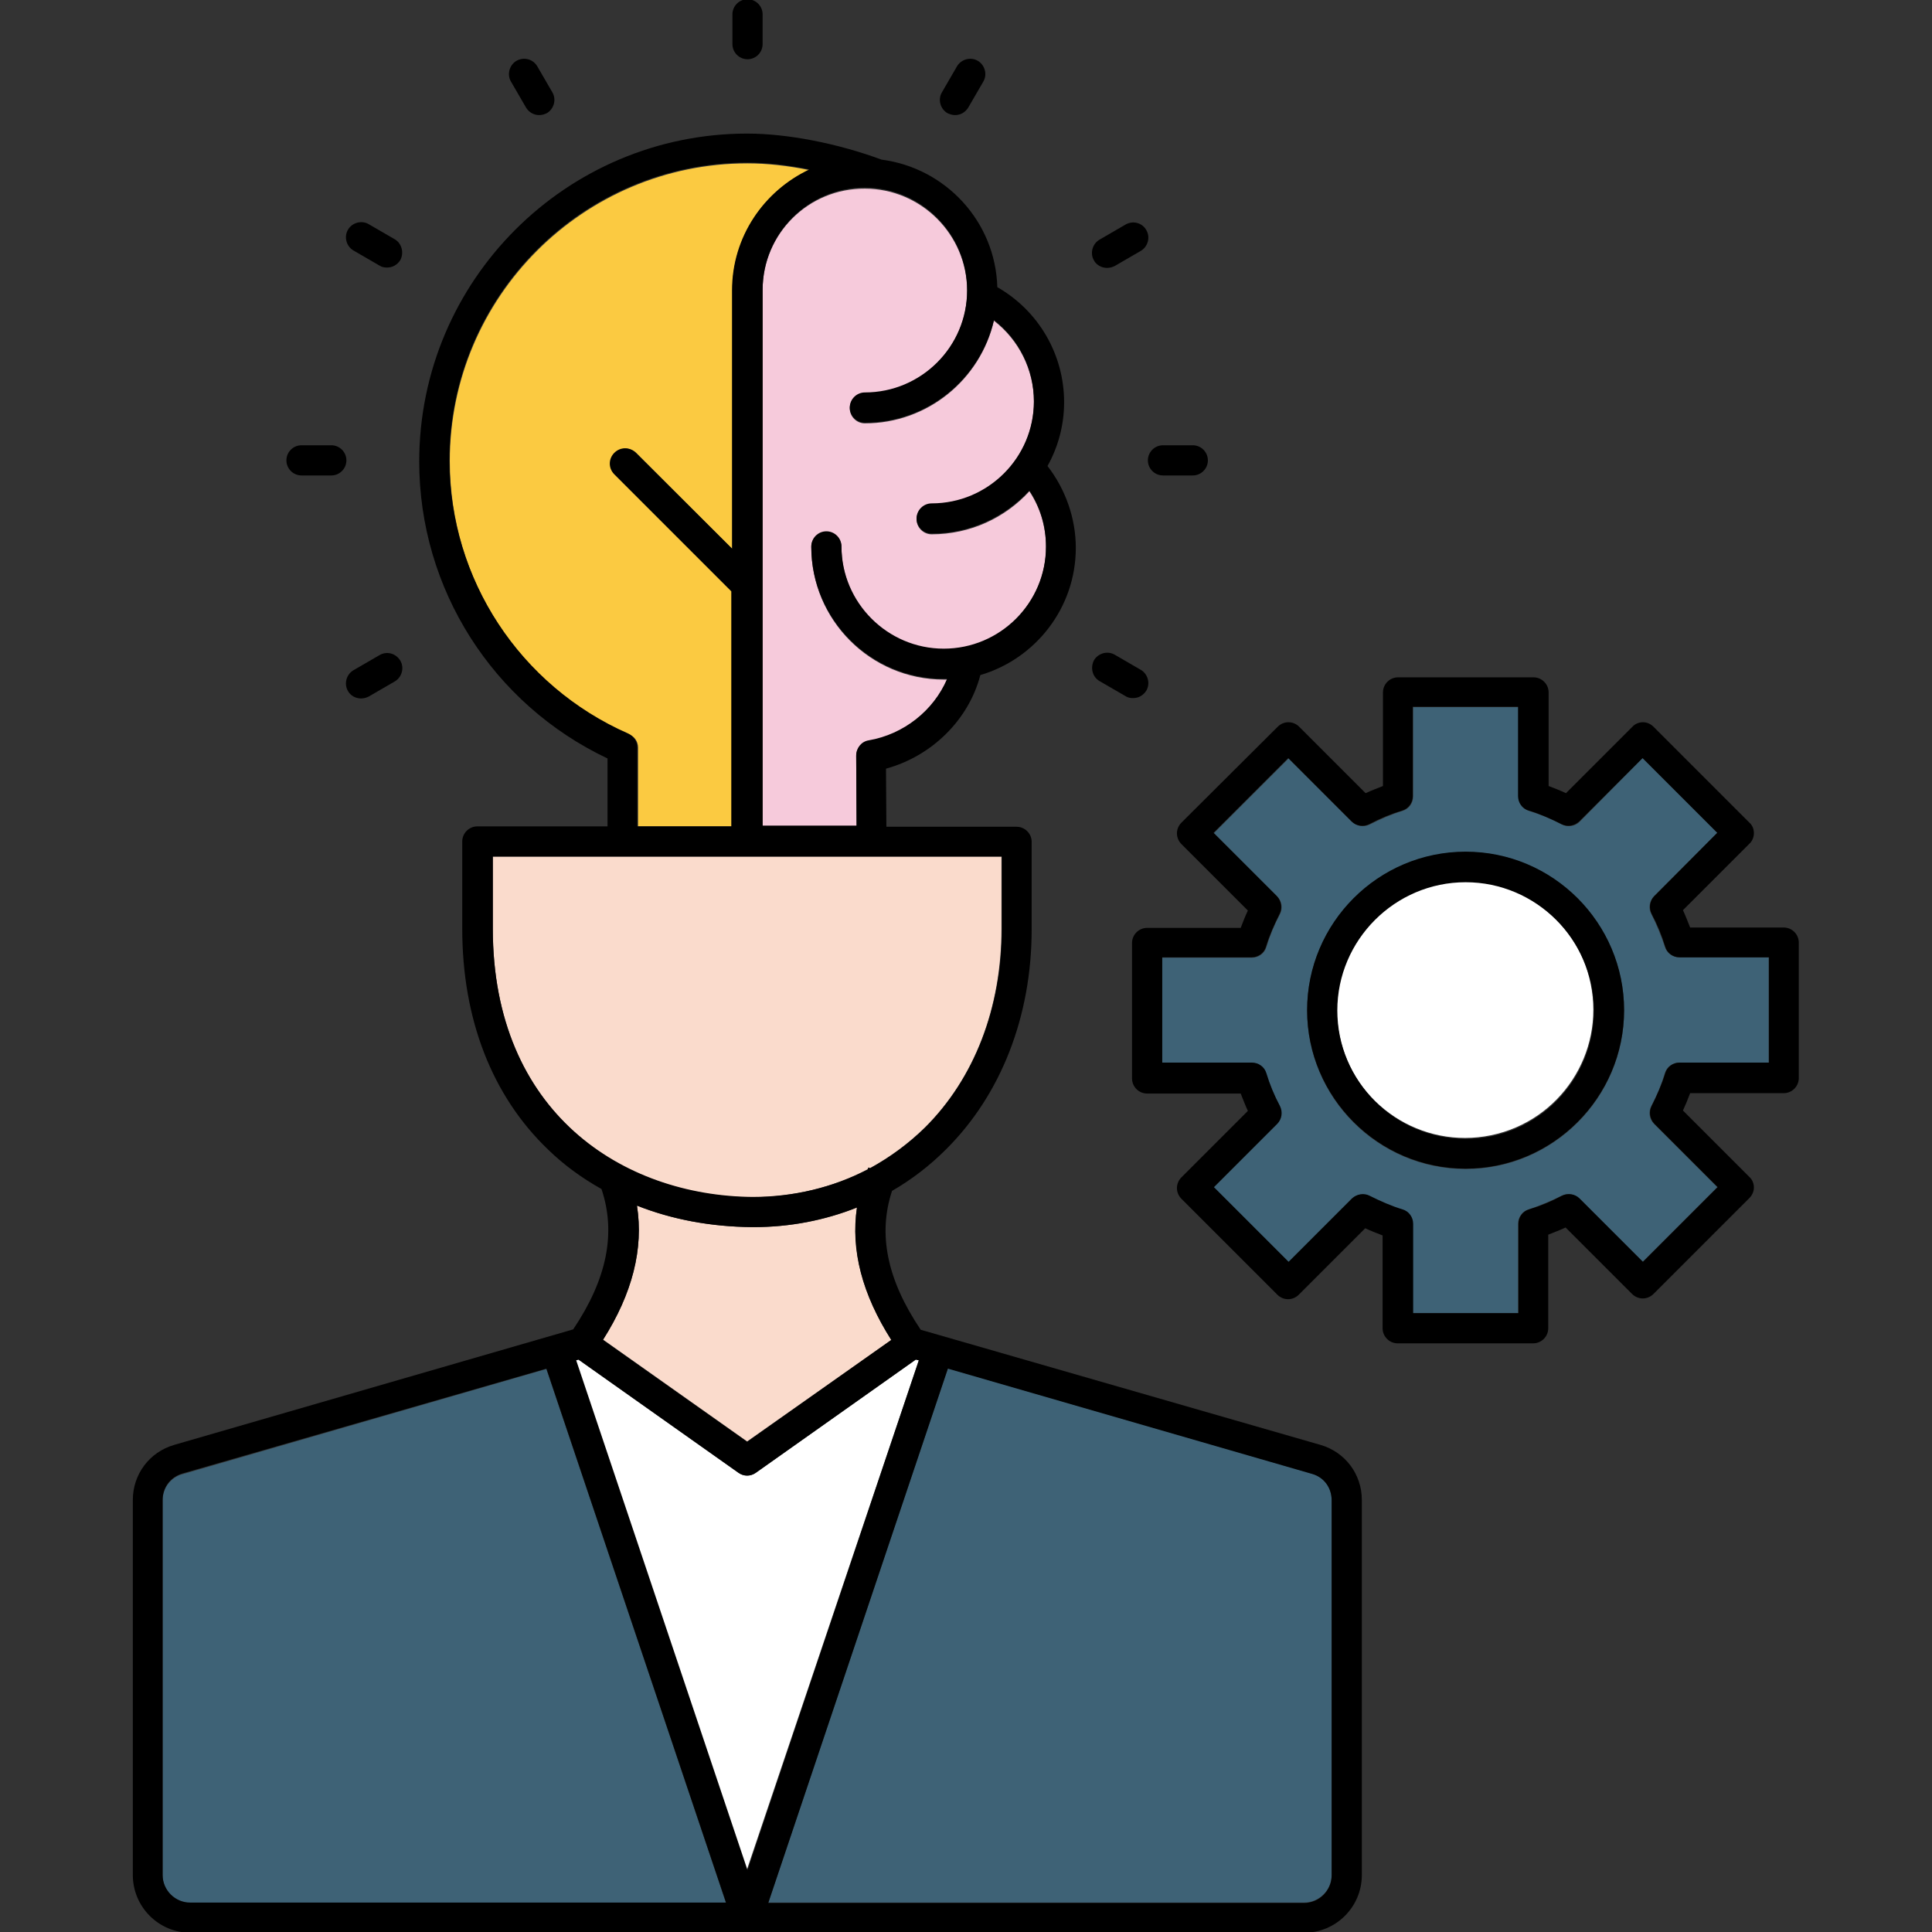 <svg id="Layer_1" enable-background="new 0 0 512 512" height="512" viewBox="0 0 512 512" width="512" xmlns="http://www.w3.org/2000/svg"><rect x="0" y="0" width="512" height="512" fill="#333333" stroke="none"/><g clip-rule="evenodd" fill-rule="evenodd"><path d="m418.6 217.8c-1.2 1.2-3.1 1.5-4.7.7-2.8-1.5-5.7-2.7-8.7-3.6-1.7-.5-2.8-2.1-2.8-3.8v-23.7h-27.9v23.7c0 1.7-1.1 3.3-2.8 3.8-3 .9-5.9 2.2-8.7 3.6-1.6.8-3.4.5-4.7-.7l-16.8-16.8-19.8 19.8 16.8 16.8c1.2 1.2 1.5 3.1.7 4.7-1.5 2.8-2.7 5.7-3.6 8.7-.5 1.7-2.1 2.8-3.8 2.8h-23.8v27.9h23.7c1.7 0 3.3 1.1 3.8 2.8 1 3 2.2 5.9 3.6 8.7.8 1.5.5 3.4-.7 4.7l-16.8 16.8 19.8 19.8 16.8-16.8c1.2-1.2 3.1-1.5 4.7-.7 2.8 1.5 5.7 2.7 8.7 3.6 1.7.5 2.8 2.1 2.8 3.8v23.6h27.9v-23.7c0-1.7 1.1-3.3 2.8-3.8 3-1 5.9-2.2 8.7-3.6 1.5-.8 3.4-.5 4.7.7l16.8 16.8 19.8-19.8-16.8-16.8c-1.2-1.2-1.5-3.1-.7-4.7 1.5-2.8 2.7-5.7 3.6-8.7.5-1.7 2.1-2.8 3.8-2.8h23.7v-27.9h-23.7c-1.7 0-3.3-1.1-3.8-2.8-1-3-2.2-5.9-3.6-8.7-.8-1.5-.5-3.4.7-4.7l16.8-16.8-19.8-19.8zm-30.2 92c-23.2 0-42-18.9-42-42s18.9-42 42-42 42 18.9 42 42-18.8 42-42 42z" fill="#3e6276"/><path d="m202.1 76.9v142.1h24.9l-.1-18.6c0-2 1.4-3.6 3.3-4 9.3-1.6 17.2-7.9 20.8-16.3-.3 0-.6 0-.9 0-19.4 0-35.1-15.8-35.1-35.1 0-2.2 1.8-4 4-4s4 1.8 4 4c0 15 12.2 27.1 27.1 27.1s27.1-12.2 27.1-27.1c0-5.4-1.5-10.4-4.4-14.8-6.4 7-15.6 11.4-25.9 11.4-2.2 0-4-1.8-4-4s1.8-4 4-4c15 0 27.1-12.2 27.1-27.1 0-8.5-4-16.4-10.6-21.5-3.6 15.6-17.6 27.2-34.2 27.2-2.2 0-4-1.8-4-4s1.8-4 4-4c15 0 27.1-12.2 27.1-27.1s-12.2-27.1-27.1-27.1c-14.9-.1-27.1 11.9-27.1 26.9z" fill="#f6cadb"/><ellipse cx="388.4" cy="267.7" fill="#fff" rx="34" ry="34" transform="matrix(.979 -.202 .202 .979 -46.059 83.948)"/><path d="m345.6 504.2c4 0 7.3-3.3 7.3-7.3v-99.4c0-3.3-2-6-5.2-7l-96.5-27.9-47.6 141.6z" fill="#3e6276"/><path d="m169.1 198.1v20.9h24.9v-62.2l-31-31c-1.6-1.6-1.6-4.1 0-5.7s4.1-1.6 5.7 0l25.4 25.4v-68.5c0-14.2 8.4-26.4 20.5-31.9-5.8-1.2-11.5-1.8-16.5-1.8-43.5 0-78.9 35.4-78.9 78.9 0 31.5 18.7 59.9 47.5 72.5 1.4.4 2.4 1.8 2.4 3.4z" fill="#fbca41"/><path d="m43.1 397.6v99.4c0 4 3.3 7.3 7.3 7.3h142l-47.6-141.5-96.5 27.9c-3 .8-5.2 3.6-5.2 6.9z" fill="#3e6276"/><path d="m243.5 360.5-.8-.2-42.4 30c-1.4 1-3.2 1-4.6 0l-42.4-30-.8.2 45.4 135.1z" fill="#fff"/><path d="m236.2 355.1c-7.7-12.1-10.7-23.8-9.1-35.1-8.5 3.4-17.8 5.2-27.4 5.2-.1 0-.3 0-.4 0-10.8-.1-21.1-2-30.5-5.7 1.8 11.4-1.2 23.3-9 35.5l38.2 27z" fill="#fadbcc"/><path d="m229.9 309.9c.1-.2.1-.3.2-.5l.4.2c5.3-2.9 10.2-6.5 14.6-10.8 13.1-13 20.3-31.7 20.3-52.7v-19.1h-34.4-65.7-.1-.2-34.4v19.1c0 48.8 34.5 71 68.7 71.2 11-.1 21.4-2.6 30.6-7.4z" fill="#fadbcc"/><path d="m298.3 59.5-6.9 4c-1.9 1.1-2.6 3.6-1.5 5.5.7 1.3 2.1 2 3.5 2 .7 0 1.4-.2 2-.5l6.9-4c1.9-1.1 2.6-3.6 1.5-5.5-1.1-2-3.6-2.6-5.5-1.5z"/><path d="m87.8 118h-7.9c-2.2 0-4 1.8-4 4s1.8 4 4 4h7.9c2.2 0 4-1.8 4-4s-1.8-4-4-4z"/><path d="m142.9 30.5c.7 0 1.4-.2 2-.5 1.9-1.1 2.6-3.6 1.5-5.5l-4-6.9c-1.1-1.9-3.5-2.6-5.5-1.5-1.9 1.1-2.6 3.6-1.5 5.5l4 6.9c.8 1.3 2.1 2 3.5 2z"/><path d="m46.2 382.9c-6.6 1.9-11 7.8-11 14.6v99.4c0 8.4 6.8 15.3 15.3 15.3h295.1c8.4 0 15.3-6.8 15.3-15.3v-99.4c0-6.8-4.4-12.7-11-14.6l-105.9-30.5c-8.9-13.2-11.4-25.3-7.6-36.8 5.2-3 10-6.7 14.3-11 14.6-14.5 22.7-35.3 22.7-58.3v-23.2c0-2.2-1.8-4-4-4h-34.5l-.1-15.4c12.1-3.3 21.9-12.9 25-24.8 14.6-4.3 25.3-17.8 25.3-33.7 0-7.8-2.7-15.5-7.5-21.7 2.8-5 4.4-10.8 4.4-16.9 0-12.6-6.7-24.2-17.7-30.5-.5-17.4-13.7-31.6-30.7-33.8-11.6-4.3-24.9-6.9-35.6-6.9-47.9 0-86.9 38.9-86.9 86.9 0 33.8 19.5 64.3 49.9 78.7v18h-34.5c-2.2 0-4 1.8-4 4v23.1c0 24 7.9 44.3 22.7 58.5 4.2 4.1 9 7.6 14.2 10.5 3.9 11.6 1.5 23.8-7.5 37.2zm205-20.2 96.5 27.9c3.2.9 5.2 3.7 5.2 7v99.4c0 4-3.3 7.3-7.3 7.3h-142zm5.1-285.8c0 15-12.2 27.1-27.1 27.1-2.2 0-4 1.8-4 4s1.8 4 4 4c16.6 0 30.6-11.6 34.2-27.2 6.6 5.1 10.6 13 10.6 21.5 0 15-12.2 27.1-27.1 27.1-2.2 0-4 1.8-4 4s1.8 4 4 4c10.2 0 19.4-4.4 25.9-11.4 2.9 4.4 4.4 9.5 4.4 14.8 0 15-12.2 27.1-27.1 27.1s-27.1-12.2-27.1-27.1c0-2.2-1.8-4-4-4s-4 1.8-4 4c0 19.4 15.8 35.1 35.1 35.1h.9c-3.6 8.4-11.5 14.7-20.8 16.3-1.9.3-3.3 2-3.3 4l.1 18.6h-24.9v-142c0-15 12.2-27.1 27.1-27.1 14.9.1 27.1 12.2 27.1 27.2zm-137.2 45.1c0-43.5 35.4-78.9 78.9-78.9 5 0 10.7.6 16.5 1.8-12.1 5.7-20.5 17.9-20.5 32v68.5l-25.5-25.4c-1.6-1.6-4.1-1.6-5.7 0s-1.6 4.1 0 5.7l31 31v62.3h-24.9v-20.9c0-1.6-.9-3-2.4-3.7-28.7-12.6-47.4-41-47.4-72.4zm11.5 124.1v-19.1h34.4.1.1 65.8 34.5v19.1c0 20.9-7.2 39.6-20.3 52.7-4.4 4.3-9.3 7.9-14.6 10.8l-.4-.2c-.1.2-.1.3-.2.5-9.2 4.8-19.7 7.3-30.6 7.3-34.3-.3-68.8-22.3-68.8-71.1zm38.2 73.4c9.3 3.7 19.6 5.6 30.5 5.7h.4c9.6 0 18.9-1.8 27.4-5.2-1.7 11.3 1.4 23 9.1 35.1l-38.2 27-38.2-27c7.8-12.3 10.8-24.2 9-35.6zm-15.5 40.8 42.4 30c1.4 1 3.2 1 4.6 0l42.4-30 .8.2-45.4 135.1-45.4-135.1zm-8.5 2.4 47.6 141.5h-142c-4 0-7.3-3.3-7.3-7.3v-99.4c0-3.3 2-6 5.2-7z"/><path d="m253.1 30.5c1.4 0 2.7-.7 3.5-2l4-6.9c1.1-1.9.4-4.4-1.5-5.5s-4.4-.4-5.5 1.5l-4 6.9c-1.1 1.9-.4 4.4 1.5 5.5.7.3 1.3.5 2 .5z"/><path d="m308.2 126h7.9c2.2 0 4-1.8 4-4s-1.8-4-4-4h-7.9c-2.2 0-4 1.8-4 4s1.8 4 4 4z"/><path d="m388.4 225.7c-23.2 0-42 18.9-42 42s18.9 42 42 42 42-18.9 42-42-18.8-42-42-42zm0 76.1c-18.8 0-34-15.3-34-34s15.3-34 34-34 34 15.3 34 34-15.2 34-34 34z"/><path d="m291.4 180.5 6.9 4c.6.4 1.3.5 2 .5 1.4 0 2.7-.7 3.5-2 1.1-1.9.4-4.4-1.5-5.5l-6.9-4c-1.9-1.1-4.4-.4-5.5 1.5-1 2-.4 4.4 1.5 5.5z"/><path d="m202.1 11.7v-7.9c0-2.2-1.8-4-4-4s-4 1.8-4 4v7.9c0 2.2 1.8 4 4 4s4-1.8 4-4z"/><path d="m100.6 173.6-6.9 4c-1.9 1.1-2.6 3.6-1.5 5.5.7 1.3 2.1 2 3.5 2 .7 0 1.4-.2 2-.5l6.9-4c1.9-1.1 2.6-3.6 1.5-5.5-1.2-2-3.6-2.6-5.5-1.5z"/><path d="m464.8 220.8c0-1.1-.4-2.1-1.2-2.8l-25.4-25.4c-.8-.8-1.8-1.2-2.8-1.2s-2.1.4-2.8 1.2l-17.6 17.6c-1.5-.7-3-1.3-4.6-1.9v-24.8c0-2.2-1.8-4-4-4h-35.9c-2.2 0-4 1.8-4 4v24.8c-1.5.6-3.1 1.2-4.6 1.9l-17.6-17.6c-1.6-1.6-4.1-1.6-5.7 0l-25.5 25.4c-1.6 1.6-1.6 4.1 0 5.7l17.6 17.6c-.7 1.5-1.3 3-1.9 4.6h-24.8c-2.2 0-4 1.8-4 4v35.9c0 2.2 1.8 4 4 4h24.8c.6 1.5 1.2 3.1 1.9 4.6l-17.6 17.6c-1.6 1.6-1.6 4.1 0 5.7l25.4 25.4c1.6 1.6 4.1 1.6 5.7 0l17.6-17.6c1.5.7 3 1.3 4.6 1.9v24.6c0 2.2 1.8 4 4 4h35.9c2.2 0 4-1.8 4-4v-24.8c1.5-.6 3.1-1.2 4.6-1.9l17.6 17.6c1.6 1.6 4.1 1.6 5.7 0l25.4-25.4c.8-.8 1.2-1.8 1.2-2.8s-.4-2.1-1.2-2.8l-17.6-17.6c.7-1.5 1.3-3 1.9-4.6h24.8c2.2 0 4-1.8 4-4v-35.9c0-2.2-1.8-4-4-4h-24.8c-.6-1.5-1.2-3.1-1.9-4.6l17.6-17.6c.8-.7 1.2-1.8 1.2-2.8zm-26.4 16.7c-1.2 1.2-1.5 3.1-.7 4.7 1.5 2.8 2.7 5.7 3.6 8.7.5 1.7 2.1 2.8 3.8 2.8h23.7v27.9h-23.7c-1.7 0-3.3 1.1-3.8 2.8-.9 3-2.2 5.9-3.6 8.7-.8 1.5-.5 3.4.7 4.7l16.8 16.8-19.8 19.8-16.8-16.8c-1.2-1.2-3.1-1.5-4.7-.7-2.8 1.5-5.7 2.7-8.7 3.6-1.7.5-2.8 2.1-2.8 3.8v23.7h-27.9v-23.7c0-1.7-1.1-3.3-2.8-3.8-3-.9-5.9-2.2-8.7-3.6-1.5-.8-3.4-.5-4.7.7l-16.8 16.8-19.8-19.8 16.8-16.8c1.2-1.2 1.5-3.1.7-4.7-1.5-2.8-2.7-5.7-3.6-8.7-.5-1.7-2.1-2.8-3.8-2.8h-23.8v-27.9h23.7c1.7 0 3.3-1.1 3.8-2.8.9-3 2.2-5.9 3.6-8.7.8-1.5.5-3.4-.7-4.7l-16.8-16.8 19.8-19.8 16.8 16.8c1.2 1.2 3.1 1.5 4.7.7 2.8-1.5 5.7-2.7 8.7-3.6 1.7-.5 2.8-2.1 2.8-3.8v-23.7h27.9v23.7c0 1.7 1.1 3.3 2.8 3.8 3 .9 5.9 2.2 8.7 3.6 1.5.8 3.4.5 4.7-.7l16.8-16.8 19.8 19.8z"/><path d="m104.6 63.4-6.9-4c-1.9-1.1-4.4-.4-5.5 1.5s-.4 4.4 1.5 5.5l6.9 4c.6.4 1.3.5 2 .5 1.4 0 2.7-.7 3.5-2 1-1.9.4-4.4-1.5-5.5z"/></g></svg>